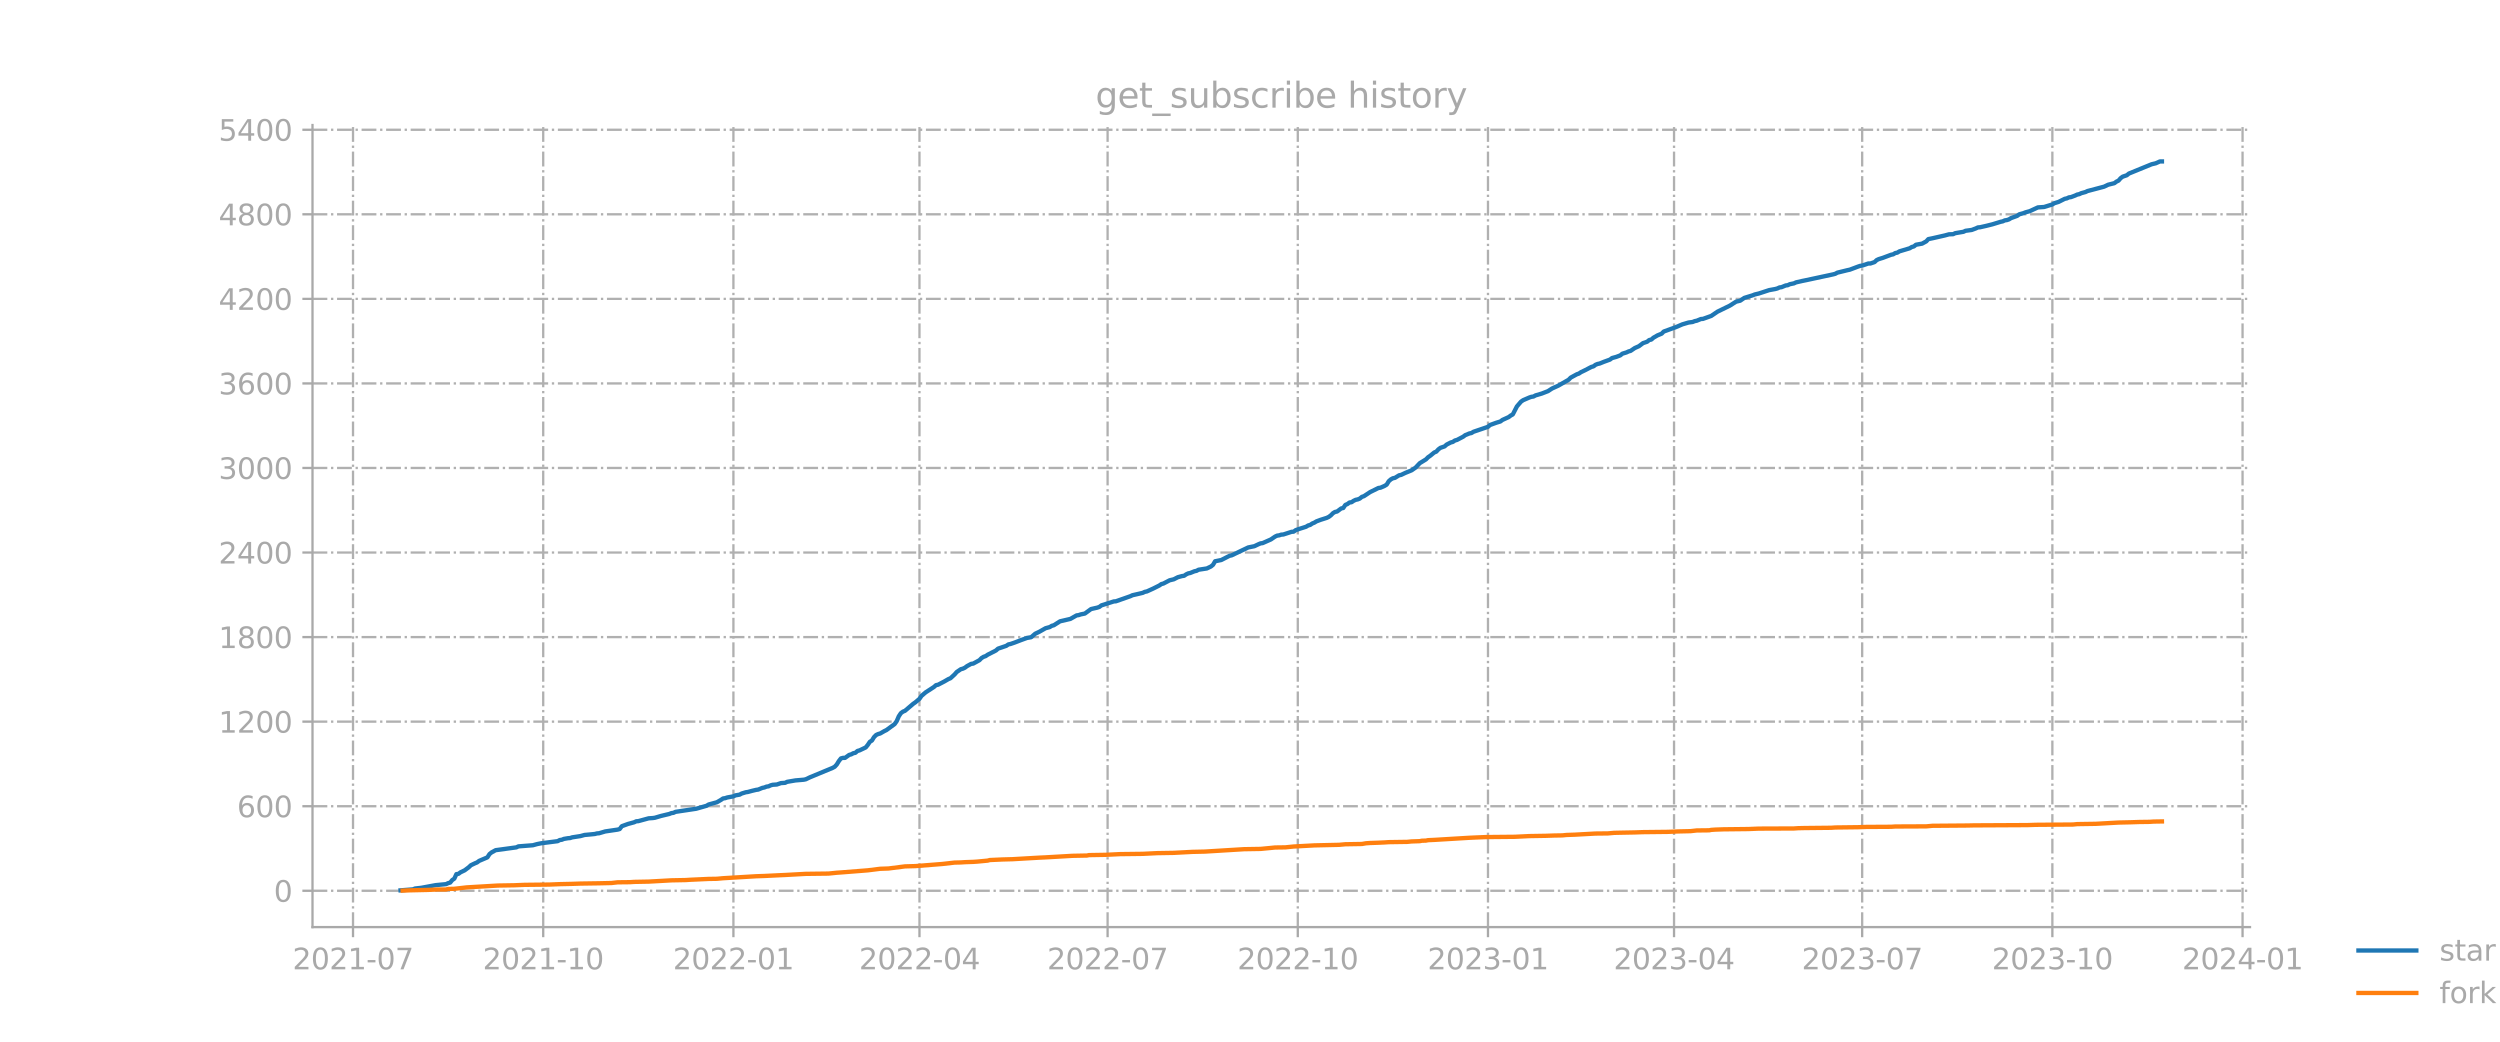 <?xml version="1.0" encoding="utf-8" standalone="no"?>
<!DOCTYPE svg PUBLIC "-//W3C//DTD SVG 1.1//EN"
  "http://www.w3.org/Graphics/SVG/1.1/DTD/svg11.dtd">
<svg xmlns:xlink="http://www.w3.org/1999/xlink" width="864pt" height="360pt" viewBox="0 0 864 360" xmlns="http://www.w3.org/2000/svg" version="1.1">
 <defs>
  <style type="text/css">*{stroke-linejoin: round; stroke-linecap: butt}</style>
 </defs>
 <g id="figure_1">
  <g id="patch_1">
   <path d="M 0 360 
L 864 360 
L 864 0 
L 0 0 
L 0 360 
z
" style="fill: none; opacity: 0"/>
  </g>
  <g id="axes_1">
   <g id="patch_2">
    <path d="M 108 320.4 
L 777.6 320.4 
L 777.6 43.2 
L 108 43.2 
L 108 320.4 
z
" style="fill: none; opacity: 0"/>
   </g>
   <g id="matplotlib.axis_1">
    <g id="xtick_1">
     <g id="line2d_1">
      <path d="M 122.004 320.4 
L 122.004 43.2 
" clip-path="url(#p03eee9b182)" style="fill: none; stroke-dasharray: 5.12,1.28,0.8,1.28; stroke-dashoffset: 0; stroke: #b0b0b0; stroke-width: 0.8"/>
     </g>
     <g id="line2d_2">
      <defs>
       <path id="mfd1a050a48" d="M 0 0 
L 0 3.5 
" style="stroke: #a9a9a9; stroke-width: 0.8"/>
      </defs>
      <g>
       <use xlink:href="#mfd1a050a48" x="122.004" y="320.4" style="fill: #a9a9a9; stroke: #a9a9a9; stroke-width: 0.8"/>
      </g>
     </g>
     <g id="text_1">
      <!-- 2021-07 -->
      <g style="fill: #a9a9a9" transform="translate(101.112 334.998) scale(0.1 -0.1)">
       <defs>
        <path id="DejaVuSans-32" d="M 1228 531 
L 3431 531 
L 3431 0 
L 469 0 
L 469 531 
Q 828 903 1448 1529 
Q 2069 2156 2228 2338 
Q 2531 2678 2651 2914 
Q 2772 3150 2772 3378 
Q 2772 3750 2511 3984 
Q 2250 4219 1831 4219 
Q 1534 4219 1204 4116 
Q 875 4013 500 3803 
L 500 4441 
Q 881 4594 1212 4672 
Q 1544 4750 1819 4750 
Q 2544 4750 2975 4387 
Q 3406 4025 3406 3419 
Q 3406 3131 3298 2873 
Q 3191 2616 2906 2266 
Q 2828 2175 2409 1742 
Q 1991 1309 1228 531 
z
" transform="scale(0.016)"/>
        <path id="DejaVuSans-30" d="M 2034 4250 
Q 1547 4250 1301 3770 
Q 1056 3291 1056 2328 
Q 1056 1369 1301 889 
Q 1547 409 2034 409 
Q 2525 409 2770 889 
Q 3016 1369 3016 2328 
Q 3016 3291 2770 3770 
Q 2525 4250 2034 4250 
z
M 2034 4750 
Q 2819 4750 3233 4129 
Q 3647 3509 3647 2328 
Q 3647 1150 3233 529 
Q 2819 -91 2034 -91 
Q 1250 -91 836 529 
Q 422 1150 422 2328 
Q 422 3509 836 4129 
Q 1250 4750 2034 4750 
z
" transform="scale(0.016)"/>
        <path id="DejaVuSans-31" d="M 794 531 
L 1825 531 
L 1825 4091 
L 703 3866 
L 703 4441 
L 1819 4666 
L 2450 4666 
L 2450 531 
L 3481 531 
L 3481 0 
L 794 0 
L 794 531 
z
" transform="scale(0.016)"/>
        <path id="DejaVuSans-2d" d="M 313 2009 
L 1997 2009 
L 1997 1497 
L 313 1497 
L 313 2009 
z
" transform="scale(0.016)"/>
        <path id="DejaVuSans-37" d="M 525 4666 
L 3525 4666 
L 3525 4397 
L 1831 0 
L 1172 0 
L 2766 4134 
L 525 4134 
L 525 4666 
z
" transform="scale(0.016)"/>
       </defs>
       <use xlink:href="#DejaVuSans-32"/>
       <use xlink:href="#DejaVuSans-30" x="63.623"/>
       <use xlink:href="#DejaVuSans-32" x="127.246"/>
       <use xlink:href="#DejaVuSans-31" x="190.869"/>
       <use xlink:href="#DejaVuSans-2d" x="254.492"/>
       <use xlink:href="#DejaVuSans-30" x="290.576"/>
       <use xlink:href="#DejaVuSans-37" x="354.199"/>
      </g>
     </g>
    </g>
    <g id="xtick_2">
     <g id="line2d_3">
      <path d="M 187.735 320.4 
L 187.735 43.2 
" clip-path="url(#p03eee9b182)" style="fill: none; stroke-dasharray: 5.12,1.28,0.8,1.28; stroke-dashoffset: 0; stroke: #b0b0b0; stroke-width: 0.8"/>
     </g>
     <g id="line2d_4">
      <g>
       <use xlink:href="#mfd1a050a48" x="187.735" y="320.4" style="fill: #a9a9a9; stroke: #a9a9a9; stroke-width: 0.8"/>
      </g>
     </g>
     <g id="text_2">
      <!-- 2021-10 -->
      <g style="fill: #a9a9a9" transform="translate(166.843 334.998) scale(0.1 -0.1)">
       <use xlink:href="#DejaVuSans-32"/>
       <use xlink:href="#DejaVuSans-30" x="63.623"/>
       <use xlink:href="#DejaVuSans-32" x="127.246"/>
       <use xlink:href="#DejaVuSans-31" x="190.869"/>
       <use xlink:href="#DejaVuSans-2d" x="254.492"/>
       <use xlink:href="#DejaVuSans-31" x="290.576"/>
       <use xlink:href="#DejaVuSans-30" x="354.199"/>
      </g>
     </g>
    </g>
    <g id="xtick_3">
     <g id="line2d_5">
      <path d="M 253.466 320.4 
L 253.466 43.2 
" clip-path="url(#p03eee9b182)" style="fill: none; stroke-dasharray: 5.12,1.28,0.8,1.28; stroke-dashoffset: 0; stroke: #b0b0b0; stroke-width: 0.8"/>
     </g>
     <g id="line2d_6">
      <g>
       <use xlink:href="#mfd1a050a48" x="253.466" y="320.4" style="fill: #a9a9a9; stroke: #a9a9a9; stroke-width: 0.8"/>
      </g>
     </g>
     <g id="text_3">
      <!-- 2022-01 -->
      <g style="fill: #a9a9a9" transform="translate(232.574 334.998) scale(0.1 -0.1)">
       <use xlink:href="#DejaVuSans-32"/>
       <use xlink:href="#DejaVuSans-30" x="63.623"/>
       <use xlink:href="#DejaVuSans-32" x="127.246"/>
       <use xlink:href="#DejaVuSans-32" x="190.869"/>
       <use xlink:href="#DejaVuSans-2d" x="254.492"/>
       <use xlink:href="#DejaVuSans-30" x="290.576"/>
       <use xlink:href="#DejaVuSans-31" x="354.199"/>
      </g>
     </g>
    </g>
    <g id="xtick_4">
     <g id="line2d_7">
      <path d="M 317.768 320.4 
L 317.768 43.2 
" clip-path="url(#p03eee9b182)" style="fill: none; stroke-dasharray: 5.12,1.28,0.8,1.28; stroke-dashoffset: 0; stroke: #b0b0b0; stroke-width: 0.8"/>
     </g>
     <g id="line2d_8">
      <g>
       <use xlink:href="#mfd1a050a48" x="317.768" y="320.4" style="fill: #a9a9a9; stroke: #a9a9a9; stroke-width: 0.8"/>
      </g>
     </g>
     <g id="text_4">
      <!-- 2022-04 -->
      <g style="fill: #a9a9a9" transform="translate(296.877 334.998) scale(0.1 -0.1)">
       <defs>
        <path id="DejaVuSans-34" d="M 2419 4116 
L 825 1625 
L 2419 1625 
L 2419 4116 
z
M 2253 4666 
L 3047 4666 
L 3047 1625 
L 3713 1625 
L 3713 1100 
L 3047 1100 
L 3047 0 
L 2419 0 
L 2419 1100 
L 313 1100 
L 313 1709 
L 2253 4666 
z
" transform="scale(0.016)"/>
       </defs>
       <use xlink:href="#DejaVuSans-32"/>
       <use xlink:href="#DejaVuSans-30" x="63.623"/>
       <use xlink:href="#DejaVuSans-32" x="127.246"/>
       <use xlink:href="#DejaVuSans-32" x="190.869"/>
       <use xlink:href="#DejaVuSans-2d" x="254.492"/>
       <use xlink:href="#DejaVuSans-30" x="290.576"/>
       <use xlink:href="#DejaVuSans-34" x="354.199"/>
      </g>
     </g>
    </g>
    <g id="xtick_5">
     <g id="line2d_9">
      <path d="M 382.785 320.4 
L 382.785 43.2 
" clip-path="url(#p03eee9b182)" style="fill: none; stroke-dasharray: 5.12,1.28,0.8,1.28; stroke-dashoffset: 0; stroke: #b0b0b0; stroke-width: 0.8"/>
     </g>
     <g id="line2d_10">
      <g>
       <use xlink:href="#mfd1a050a48" x="382.785" y="320.4" style="fill: #a9a9a9; stroke: #a9a9a9; stroke-width: 0.8"/>
      </g>
     </g>
     <g id="text_5">
      <!-- 2022-07 -->
      <g style="fill: #a9a9a9" transform="translate(361.893 334.998) scale(0.1 -0.1)">
       <use xlink:href="#DejaVuSans-32"/>
       <use xlink:href="#DejaVuSans-30" x="63.623"/>
       <use xlink:href="#DejaVuSans-32" x="127.246"/>
       <use xlink:href="#DejaVuSans-32" x="190.869"/>
       <use xlink:href="#DejaVuSans-2d" x="254.492"/>
       <use xlink:href="#DejaVuSans-30" x="290.576"/>
       <use xlink:href="#DejaVuSans-37" x="354.199"/>
      </g>
     </g>
    </g>
    <g id="xtick_6">
     <g id="line2d_11">
      <path d="M 448.516 320.4 
L 448.516 43.2 
" clip-path="url(#p03eee9b182)" style="fill: none; stroke-dasharray: 5.12,1.28,0.8,1.28; stroke-dashoffset: 0; stroke: #b0b0b0; stroke-width: 0.8"/>
     </g>
     <g id="line2d_12">
      <g>
       <use xlink:href="#mfd1a050a48" x="448.516" y="320.4" style="fill: #a9a9a9; stroke: #a9a9a9; stroke-width: 0.8"/>
      </g>
     </g>
     <g id="text_6">
      <!-- 2022-10 -->
      <g style="fill: #a9a9a9" transform="translate(427.624 334.998) scale(0.1 -0.1)">
       <use xlink:href="#DejaVuSans-32"/>
       <use xlink:href="#DejaVuSans-30" x="63.623"/>
       <use xlink:href="#DejaVuSans-32" x="127.246"/>
       <use xlink:href="#DejaVuSans-32" x="190.869"/>
       <use xlink:href="#DejaVuSans-2d" x="254.492"/>
       <use xlink:href="#DejaVuSans-31" x="290.576"/>
       <use xlink:href="#DejaVuSans-30" x="354.199"/>
      </g>
     </g>
    </g>
    <g id="xtick_7">
     <g id="line2d_13">
      <path d="M 514.247 320.4 
L 514.247 43.2 
" clip-path="url(#p03eee9b182)" style="fill: none; stroke-dasharray: 5.12,1.28,0.8,1.28; stroke-dashoffset: 0; stroke: #b0b0b0; stroke-width: 0.8"/>
     </g>
     <g id="line2d_14">
      <g>
       <use xlink:href="#mfd1a050a48" x="514.247" y="320.4" style="fill: #a9a9a9; stroke: #a9a9a9; stroke-width: 0.8"/>
      </g>
     </g>
     <g id="text_7">
      <!-- 2023-01 -->
      <g style="fill: #a9a9a9" transform="translate(493.355 334.998) scale(0.1 -0.1)">
       <defs>
        <path id="DejaVuSans-33" d="M 2597 2516 
Q 3050 2419 3304 2112 
Q 3559 1806 3559 1356 
Q 3559 666 3084 287 
Q 2609 -91 1734 -91 
Q 1441 -91 1130 -33 
Q 819 25 488 141 
L 488 750 
Q 750 597 1062 519 
Q 1375 441 1716 441 
Q 2309 441 2620 675 
Q 2931 909 2931 1356 
Q 2931 1769 2642 2001 
Q 2353 2234 1838 2234 
L 1294 2234 
L 1294 2753 
L 1863 2753 
Q 2328 2753 2575 2939 
Q 2822 3125 2822 3475 
Q 2822 3834 2567 4026 
Q 2313 4219 1838 4219 
Q 1578 4219 1281 4162 
Q 984 4106 628 3988 
L 628 4550 
Q 988 4650 1302 4700 
Q 1616 4750 1894 4750 
Q 2613 4750 3031 4423 
Q 3450 4097 3450 3541 
Q 3450 3153 3228 2886 
Q 3006 2619 2597 2516 
z
" transform="scale(0.016)"/>
       </defs>
       <use xlink:href="#DejaVuSans-32"/>
       <use xlink:href="#DejaVuSans-30" x="63.623"/>
       <use xlink:href="#DejaVuSans-32" x="127.246"/>
       <use xlink:href="#DejaVuSans-33" x="190.869"/>
       <use xlink:href="#DejaVuSans-2d" x="254.492"/>
       <use xlink:href="#DejaVuSans-30" x="290.576"/>
       <use xlink:href="#DejaVuSans-31" x="354.199"/>
      </g>
     </g>
    </g>
    <g id="xtick_8">
     <g id="line2d_15">
      <path d="M 578.549 320.4 
L 578.549 43.2 
" clip-path="url(#p03eee9b182)" style="fill: none; stroke-dasharray: 5.12,1.28,0.8,1.28; stroke-dashoffset: 0; stroke: #b0b0b0; stroke-width: 0.8"/>
     </g>
     <g id="line2d_16">
      <g>
       <use xlink:href="#mfd1a050a48" x="578.549" y="320.4" style="fill: #a9a9a9; stroke: #a9a9a9; stroke-width: 0.8"/>
      </g>
     </g>
     <g id="text_8">
      <!-- 2023-04 -->
      <g style="fill: #a9a9a9" transform="translate(557.658 334.998) scale(0.1 -0.1)">
       <use xlink:href="#DejaVuSans-32"/>
       <use xlink:href="#DejaVuSans-30" x="63.623"/>
       <use xlink:href="#DejaVuSans-32" x="127.246"/>
       <use xlink:href="#DejaVuSans-33" x="190.869"/>
       <use xlink:href="#DejaVuSans-2d" x="254.492"/>
       <use xlink:href="#DejaVuSans-30" x="290.576"/>
       <use xlink:href="#DejaVuSans-34" x="354.199"/>
      </g>
     </g>
    </g>
    <g id="xtick_9">
     <g id="line2d_17">
      <path d="M 643.566 320.4 
L 643.566 43.2 
" clip-path="url(#p03eee9b182)" style="fill: none; stroke-dasharray: 5.12,1.28,0.8,1.28; stroke-dashoffset: 0; stroke: #b0b0b0; stroke-width: 0.8"/>
     </g>
     <g id="line2d_18">
      <g>
       <use xlink:href="#mfd1a050a48" x="643.566" y="320.4" style="fill: #a9a9a9; stroke: #a9a9a9; stroke-width: 0.8"/>
      </g>
     </g>
     <g id="text_9">
      <!-- 2023-07 -->
      <g style="fill: #a9a9a9" transform="translate(622.674 334.998) scale(0.1 -0.1)">
       <use xlink:href="#DejaVuSans-32"/>
       <use xlink:href="#DejaVuSans-30" x="63.623"/>
       <use xlink:href="#DejaVuSans-32" x="127.246"/>
       <use xlink:href="#DejaVuSans-33" x="190.869"/>
       <use xlink:href="#DejaVuSans-2d" x="254.492"/>
       <use xlink:href="#DejaVuSans-30" x="290.576"/>
       <use xlink:href="#DejaVuSans-37" x="354.199"/>
      </g>
     </g>
    </g>
    <g id="xtick_10">
     <g id="line2d_19">
      <path d="M 709.297 320.4 
L 709.297 43.2 
" clip-path="url(#p03eee9b182)" style="fill: none; stroke-dasharray: 5.12,1.28,0.8,1.28; stroke-dashoffset: 0; stroke: #b0b0b0; stroke-width: 0.8"/>
     </g>
     <g id="line2d_20">
      <g>
       <use xlink:href="#mfd1a050a48" x="709.297" y="320.4" style="fill: #a9a9a9; stroke: #a9a9a9; stroke-width: 0.8"/>
      </g>
     </g>
     <g id="text_10">
      <!-- 2023-10 -->
      <g style="fill: #a9a9a9" transform="translate(688.405 334.998) scale(0.1 -0.1)">
       <use xlink:href="#DejaVuSans-32"/>
       <use xlink:href="#DejaVuSans-30" x="63.623"/>
       <use xlink:href="#DejaVuSans-32" x="127.246"/>
       <use xlink:href="#DejaVuSans-33" x="190.869"/>
       <use xlink:href="#DejaVuSans-2d" x="254.492"/>
       <use xlink:href="#DejaVuSans-31" x="290.576"/>
       <use xlink:href="#DejaVuSans-30" x="354.199"/>
      </g>
     </g>
    </g>
    <g id="xtick_11">
     <g id="line2d_21">
      <path d="M 775.028 320.4 
L 775.028 43.2 
" clip-path="url(#p03eee9b182)" style="fill: none; stroke-dasharray: 5.12,1.28,0.8,1.28; stroke-dashoffset: 0; stroke: #b0b0b0; stroke-width: 0.8"/>
     </g>
     <g id="line2d_22">
      <g>
       <use xlink:href="#mfd1a050a48" x="775.028" y="320.4" style="fill: #a9a9a9; stroke: #a9a9a9; stroke-width: 0.8"/>
      </g>
     </g>
     <g id="text_11">
      <!-- 2024-01 -->
      <g style="fill: #a9a9a9" transform="translate(754.137 334.998) scale(0.1 -0.1)">
       <use xlink:href="#DejaVuSans-32"/>
       <use xlink:href="#DejaVuSans-30" x="63.623"/>
       <use xlink:href="#DejaVuSans-32" x="127.246"/>
       <use xlink:href="#DejaVuSans-34" x="190.869"/>
       <use xlink:href="#DejaVuSans-2d" x="254.492"/>
       <use xlink:href="#DejaVuSans-30" x="290.576"/>
       <use xlink:href="#DejaVuSans-31" x="354.199"/>
      </g>
     </g>
    </g>
   </g>
   <g id="matplotlib.axis_2">
    <g id="ytick_1">
     <g id="line2d_23">
      <path d="M 108 307.849 
L 777.6 307.849 
" clip-path="url(#p03eee9b182)" style="fill: none; stroke-dasharray: 5.12,1.28,0.8,1.28; stroke-dashoffset: 0; stroke: #b0b0b0; stroke-width: 0.8"/>
     </g>
     <g id="line2d_24">
      <defs>
       <path id="m350821ff93" d="M 0 0 
L -3.5 0 
" style="stroke: #a9a9a9; stroke-width: 0.8"/>
      </defs>
      <g>
       <use xlink:href="#m350821ff93" x="108" y="307.849" style="fill: #a9a9a9; stroke: #a9a9a9; stroke-width: 0.8"/>
      </g>
     </g>
     <g id="text_12">
      <!-- 0 -->
      <g style="fill: #a9a9a9" transform="translate(94.638 311.648) scale(0.1 -0.1)">
       <use xlink:href="#DejaVuSans-30"/>
      </g>
     </g>
    </g>
    <g id="ytick_2">
     <g id="line2d_25">
      <path d="M 108 278.626 
L 777.6 278.626 
" clip-path="url(#p03eee9b182)" style="fill: none; stroke-dasharray: 5.12,1.28,0.8,1.28; stroke-dashoffset: 0; stroke: #b0b0b0; stroke-width: 0.8"/>
     </g>
     <g id="line2d_26">
      <g>
       <use xlink:href="#m350821ff93" x="108" y="278.626" style="fill: #a9a9a9; stroke: #a9a9a9; stroke-width: 0.8"/>
      </g>
     </g>
     <g id="text_13">
      <!-- 600 -->
      <g style="fill: #a9a9a9" transform="translate(81.912 282.425) scale(0.1 -0.1)">
       <defs>
        <path id="DejaVuSans-36" d="M 2113 2584 
Q 1688 2584 1439 2293 
Q 1191 2003 1191 1497 
Q 1191 994 1439 701 
Q 1688 409 2113 409 
Q 2538 409 2786 701 
Q 3034 994 3034 1497 
Q 3034 2003 2786 2293 
Q 2538 2584 2113 2584 
z
M 3366 4563 
L 3366 3988 
Q 3128 4100 2886 4159 
Q 2644 4219 2406 4219 
Q 1781 4219 1451 3797 
Q 1122 3375 1075 2522 
Q 1259 2794 1537 2939 
Q 1816 3084 2150 3084 
Q 2853 3084 3261 2657 
Q 3669 2231 3669 1497 
Q 3669 778 3244 343 
Q 2819 -91 2113 -91 
Q 1303 -91 875 529 
Q 447 1150 447 2328 
Q 447 3434 972 4092 
Q 1497 4750 2381 4750 
Q 2619 4750 2861 4703 
Q 3103 4656 3366 4563 
z
" transform="scale(0.016)"/>
       </defs>
       <use xlink:href="#DejaVuSans-36"/>
       <use xlink:href="#DejaVuSans-30" x="63.623"/>
       <use xlink:href="#DejaVuSans-30" x="127.246"/>
      </g>
     </g>
    </g>
    <g id="ytick_3">
     <g id="line2d_27">
      <path d="M 108 249.403 
L 777.6 249.403 
" clip-path="url(#p03eee9b182)" style="fill: none; stroke-dasharray: 5.12,1.28,0.8,1.28; stroke-dashoffset: 0; stroke: #b0b0b0; stroke-width: 0.8"/>
     </g>
     <g id="line2d_28">
      <g>
       <use xlink:href="#m350821ff93" x="108" y="249.403" style="fill: #a9a9a9; stroke: #a9a9a9; stroke-width: 0.8"/>
      </g>
     </g>
     <g id="text_14">
      <!-- 1200 -->
      <g style="fill: #a9a9a9" transform="translate(75.55 253.202) scale(0.1 -0.1)">
       <use xlink:href="#DejaVuSans-31"/>
       <use xlink:href="#DejaVuSans-32" x="63.623"/>
       <use xlink:href="#DejaVuSans-30" x="127.246"/>
       <use xlink:href="#DejaVuSans-30" x="190.869"/>
      </g>
     </g>
    </g>
    <g id="ytick_4">
     <g id="line2d_29">
      <path d="M 108 220.18 
L 777.6 220.18 
" clip-path="url(#p03eee9b182)" style="fill: none; stroke-dasharray: 5.12,1.28,0.8,1.28; stroke-dashoffset: 0; stroke: #b0b0b0; stroke-width: 0.8"/>
     </g>
     <g id="line2d_30">
      <g>
       <use xlink:href="#m350821ff93" x="108" y="220.18" style="fill: #a9a9a9; stroke: #a9a9a9; stroke-width: 0.8"/>
      </g>
     </g>
     <g id="text_15">
      <!-- 1800 -->
      <g style="fill: #a9a9a9" transform="translate(75.55 223.979) scale(0.1 -0.1)">
       <defs>
        <path id="DejaVuSans-38" d="M 2034 2216 
Q 1584 2216 1326 1975 
Q 1069 1734 1069 1313 
Q 1069 891 1326 650 
Q 1584 409 2034 409 
Q 2484 409 2743 651 
Q 3003 894 3003 1313 
Q 3003 1734 2745 1975 
Q 2488 2216 2034 2216 
z
M 1403 2484 
Q 997 2584 770 2862 
Q 544 3141 544 3541 
Q 544 4100 942 4425 
Q 1341 4750 2034 4750 
Q 2731 4750 3128 4425 
Q 3525 4100 3525 3541 
Q 3525 3141 3298 2862 
Q 3072 2584 2669 2484 
Q 3125 2378 3379 2068 
Q 3634 1759 3634 1313 
Q 3634 634 3220 271 
Q 2806 -91 2034 -91 
Q 1263 -91 848 271 
Q 434 634 434 1313 
Q 434 1759 690 2068 
Q 947 2378 1403 2484 
z
M 1172 3481 
Q 1172 3119 1398 2916 
Q 1625 2713 2034 2713 
Q 2441 2713 2670 2916 
Q 2900 3119 2900 3481 
Q 2900 3844 2670 4047 
Q 2441 4250 2034 4250 
Q 1625 4250 1398 4047 
Q 1172 3844 1172 3481 
z
" transform="scale(0.016)"/>
       </defs>
       <use xlink:href="#DejaVuSans-31"/>
       <use xlink:href="#DejaVuSans-38" x="63.623"/>
       <use xlink:href="#DejaVuSans-30" x="127.246"/>
       <use xlink:href="#DejaVuSans-30" x="190.869"/>
      </g>
     </g>
    </g>
    <g id="ytick_5">
     <g id="line2d_31">
      <path d="M 108 190.957 
L 777.6 190.957 
" clip-path="url(#p03eee9b182)" style="fill: none; stroke-dasharray: 5.12,1.28,0.8,1.28; stroke-dashoffset: 0; stroke: #b0b0b0; stroke-width: 0.8"/>
     </g>
     <g id="line2d_32">
      <g>
       <use xlink:href="#m350821ff93" x="108" y="190.957" style="fill: #a9a9a9; stroke: #a9a9a9; stroke-width: 0.8"/>
      </g>
     </g>
     <g id="text_16">
      <!-- 2400 -->
      <g style="fill: #a9a9a9" transform="translate(75.55 194.756) scale(0.1 -0.1)">
       <use xlink:href="#DejaVuSans-32"/>
       <use xlink:href="#DejaVuSans-34" x="63.623"/>
       <use xlink:href="#DejaVuSans-30" x="127.246"/>
       <use xlink:href="#DejaVuSans-30" x="190.869"/>
      </g>
     </g>
    </g>
    <g id="ytick_6">
     <g id="line2d_33">
      <path d="M 108 161.734 
L 777.6 161.734 
" clip-path="url(#p03eee9b182)" style="fill: none; stroke-dasharray: 5.12,1.28,0.8,1.28; stroke-dashoffset: 0; stroke: #b0b0b0; stroke-width: 0.8"/>
     </g>
     <g id="line2d_34">
      <g>
       <use xlink:href="#m350821ff93" x="108" y="161.734" style="fill: #a9a9a9; stroke: #a9a9a9; stroke-width: 0.8"/>
      </g>
     </g>
     <g id="text_17">
      <!-- 3000 -->
      <g style="fill: #a9a9a9" transform="translate(75.55 165.533) scale(0.1 -0.1)">
       <use xlink:href="#DejaVuSans-33"/>
       <use xlink:href="#DejaVuSans-30" x="63.623"/>
       <use xlink:href="#DejaVuSans-30" x="127.246"/>
       <use xlink:href="#DejaVuSans-30" x="190.869"/>
      </g>
     </g>
    </g>
    <g id="ytick_7">
     <g id="line2d_35">
      <path d="M 108 132.51 
L 777.6 132.51 
" clip-path="url(#p03eee9b182)" style="fill: none; stroke-dasharray: 5.12,1.28,0.8,1.28; stroke-dashoffset: 0; stroke: #b0b0b0; stroke-width: 0.8"/>
     </g>
     <g id="line2d_36">
      <g>
       <use xlink:href="#m350821ff93" x="108" y="132.51" style="fill: #a9a9a9; stroke: #a9a9a9; stroke-width: 0.8"/>
      </g>
     </g>
     <g id="text_18">
      <!-- 3600 -->
      <g style="fill: #a9a9a9" transform="translate(75.55 136.31) scale(0.1 -0.1)">
       <use xlink:href="#DejaVuSans-33"/>
       <use xlink:href="#DejaVuSans-36" x="63.623"/>
       <use xlink:href="#DejaVuSans-30" x="127.246"/>
       <use xlink:href="#DejaVuSans-30" x="190.869"/>
      </g>
     </g>
    </g>
    <g id="ytick_8">
     <g id="line2d_37">
      <path d="M 108 103.287 
L 777.6 103.287 
" clip-path="url(#p03eee9b182)" style="fill: none; stroke-dasharray: 5.12,1.28,0.8,1.28; stroke-dashoffset: 0; stroke: #b0b0b0; stroke-width: 0.8"/>
     </g>
     <g id="line2d_38">
      <g>
       <use xlink:href="#m350821ff93" x="108" y="103.287" style="fill: #a9a9a9; stroke: #a9a9a9; stroke-width: 0.8"/>
      </g>
     </g>
     <g id="text_19">
      <!-- 4200 -->
      <g style="fill: #a9a9a9" transform="translate(75.55 107.087) scale(0.1 -0.1)">
       <use xlink:href="#DejaVuSans-34"/>
       <use xlink:href="#DejaVuSans-32" x="63.623"/>
       <use xlink:href="#DejaVuSans-30" x="127.246"/>
       <use xlink:href="#DejaVuSans-30" x="190.869"/>
      </g>
     </g>
    </g>
    <g id="ytick_9">
     <g id="line2d_39">
      <path d="M 108 74.064 
L 777.6 74.064 
" clip-path="url(#p03eee9b182)" style="fill: none; stroke-dasharray: 5.12,1.28,0.8,1.28; stroke-dashoffset: 0; stroke: #b0b0b0; stroke-width: 0.8"/>
     </g>
     <g id="line2d_40">
      <g>
       <use xlink:href="#m350821ff93" x="108" y="74.064" style="fill: #a9a9a9; stroke: #a9a9a9; stroke-width: 0.8"/>
      </g>
     </g>
     <g id="text_20">
      <!-- 4800 -->
      <g style="fill: #a9a9a9" transform="translate(75.55 77.864) scale(0.1 -0.1)">
       <use xlink:href="#DejaVuSans-34"/>
       <use xlink:href="#DejaVuSans-38" x="63.623"/>
       <use xlink:href="#DejaVuSans-30" x="127.246"/>
       <use xlink:href="#DejaVuSans-30" x="190.869"/>
      </g>
     </g>
    </g>
    <g id="ytick_10">
     <g id="line2d_41">
      <path d="M 108 44.841 
L 777.6 44.841 
" clip-path="url(#p03eee9b182)" style="fill: none; stroke-dasharray: 5.12,1.28,0.8,1.28; stroke-dashoffset: 0; stroke: #b0b0b0; stroke-width: 0.8"/>
     </g>
     <g id="line2d_42">
      <g>
       <use xlink:href="#m350821ff93" x="108" y="44.841" style="fill: #a9a9a9; stroke: #a9a9a9; stroke-width: 0.8"/>
      </g>
     </g>
     <g id="text_21">
      <!-- 5400 -->
      <g style="fill: #a9a9a9" transform="translate(75.55 48.641) scale(0.1 -0.1)">
       <defs>
        <path id="DejaVuSans-35" d="M 691 4666 
L 3169 4666 
L 3169 4134 
L 1269 4134 
L 1269 2991 
Q 1406 3038 1543 3061 
Q 1681 3084 1819 3084 
Q 2600 3084 3056 2656 
Q 3513 2228 3513 1497 
Q 3513 744 3044 326 
Q 2575 -91 1722 -91 
Q 1428 -91 1123 -41 
Q 819 9 494 109 
L 494 744 
Q 775 591 1075 516 
Q 1375 441 1709 441 
Q 2250 441 2565 725 
Q 2881 1009 2881 1497 
Q 2881 1984 2565 2268 
Q 2250 2553 1709 2553 
Q 1456 2553 1204 2497 
Q 953 2441 691 2322 
L 691 4666 
z
" transform="scale(0.016)"/>
       </defs>
       <use xlink:href="#DejaVuSans-35"/>
       <use xlink:href="#DejaVuSans-34" x="63.623"/>
       <use xlink:href="#DejaVuSans-30" x="127.246"/>
       <use xlink:href="#DejaVuSans-30" x="190.869"/>
      </g>
     </g>
    </g>
   </g>
   <g id="line2d_43">
    <path d="M 138.436 307.703 
L 142.723 307.362 
L 143.438 307.069 
L 145.581 306.826 
L 150.582 305.901 
L 154.155 305.56 
L 154.869 305.219 
L 155.584 305.024 
L 156.298 304.147 
L 157.013 303.66 
L 157.727 302.102 
L 158.441 302.004 
L 159.156 301.468 
L 160.585 300.786 
L 162.014 299.715 
L 162.728 299.033 
L 164.157 298.351 
L 164.872 298.059 
L 165.586 297.523 
L 168.444 296.306 
L 169.159 295.185 
L 169.873 294.601 
L 171.302 293.822 
L 178.447 292.848 
L 179.161 292.507 
L 184.162 292.117 
L 185.591 291.727 
L 187.02 291.435 
L 192.736 290.705 
L 193.45 290.315 
L 194.165 290.217 
L 194.879 289.925 
L 196.308 289.682 
L 197.023 289.633 
L 197.737 289.389 
L 200.595 288.951 
L 202.024 288.562 
L 204.167 288.367 
L 205.596 288.221 
L 206.311 288.026 
L 207.025 287.977 
L 209.169 287.344 
L 213.456 286.711 
L 214.17 286.516 
L 214.885 285.542 
L 217.028 284.763 
L 219.171 284.178 
L 219.886 283.837 
L 220.6 283.788 
L 224.173 282.814 
L 225.602 282.717 
L 226.316 282.619 
L 228.459 281.986 
L 231.317 281.304 
L 232.032 281.012 
L 232.746 280.915 
L 233.461 280.574 
L 240.605 279.502 
L 244.178 278.48 
L 244.892 278.041 
L 247.75 277.262 
L 249.179 276.434 
L 249.893 275.947 
L 250.608 275.849 
L 251.322 275.606 
L 253.466 275.216 
L 254.18 274.875 
L 255.609 274.632 
L 256.324 274.242 
L 257.753 273.804 
L 258.467 273.706 
L 259.896 273.317 
L 261.325 272.976 
L 262.039 272.878 
L 263.468 272.294 
L 264.183 272.148 
L 264.897 271.856 
L 265.612 271.758 
L 266.326 271.417 
L 267.041 271.222 
L 268.47 271.125 
L 269.899 270.638 
L 271.328 270.541 
L 272.042 270.2 
L 274.9 269.713 
L 277.758 269.469 
L 278.472 269.323 
L 279.901 268.641 
L 287.76 265.378 
L 288.475 264.988 
L 289.189 264.209 
L 289.904 263.04 
L 290.618 262.115 
L 291.333 261.92 
L 292.047 261.92 
L 293.476 260.897 
L 294.191 260.702 
L 294.905 260.313 
L 295.619 260.166 
L 296.334 259.533 
L 297.048 259.338 
L 299.192 258.316 
L 299.906 257.439 
L 300.621 256.367 
L 301.335 255.929 
L 302.05 254.76 
L 302.764 254.03 
L 303.479 253.689 
L 304.193 253.494 
L 305.622 252.666 
L 306.336 252.325 
L 309.194 250.231 
L 309.909 249.208 
L 310.623 247.552 
L 311.338 246.48 
L 312.052 245.945 
L 312.767 245.652 
L 315.625 243.217 
L 316.339 242.73 
L 317.768 241.512 
L 318.482 240.49 
L 319.911 239.272 
L 322.769 237.421 
L 323.484 236.788 
L 324.198 236.642 
L 326.342 235.522 
L 327.771 234.694 
L 328.485 234.401 
L 329.914 233.086 
L 330.628 232.258 
L 332.057 231.284 
L 332.772 231.09 
L 333.486 230.749 
L 334.201 230.213 
L 335.63 229.434 
L 336.344 229.336 
L 337.773 228.557 
L 338.488 228.167 
L 339.202 227.437 
L 339.917 226.998 
L 340.631 226.755 
L 341.345 226.268 
L 344.203 224.807 
L 344.918 224.173 
L 347.776 223.199 
L 348.49 222.712 
L 349.205 222.566 
L 350.634 222.079 
L 352.777 221.251 
L 354.92 220.472 
L 356.349 220.228 
L 357.778 219.011 
L 359.207 218.329 
L 361.351 217.111 
L 362.78 216.722 
L 363.494 216.283 
L 364.208 216.088 
L 366.352 214.725 
L 369.924 213.897 
L 372.068 212.679 
L 372.782 212.582 
L 373.497 212.338 
L 374.925 212.046 
L 377.069 210.487 
L 379.212 210 
L 379.927 209.757 
L 380.641 209.221 
L 384.928 207.857 
L 385.643 207.809 
L 390.644 206.055 
L 391.358 205.714 
L 393.502 205.227 
L 394.931 204.886 
L 395.645 204.545 
L 396.36 204.399 
L 398.503 203.425 
L 400.646 202.354 
L 401.361 201.866 
L 402.075 201.672 
L 404.219 200.551 
L 405.648 200.211 
L 407.077 199.48 
L 408.506 199.09 
L 409.22 198.993 
L 409.934 198.506 
L 410.649 198.165 
L 411.363 198.019 
L 412.792 197.434 
L 413.507 197.288 
L 414.221 196.899 
L 417.079 196.46 
L 418.508 195.778 
L 419.223 195.194 
L 419.937 193.976 
L 421.366 193.684 
L 422.08 193.538 
L 424.938 192.077 
L 425.653 191.931 
L 431.369 189.203 
L 433.512 188.765 
L 434.941 188.083 
L 435.655 187.791 
L 436.37 187.693 
L 439.228 186.427 
L 440.657 185.453 
L 441.371 185.112 
L 442.086 185.015 
L 442.8 184.771 
L 443.514 184.722 
L 446.372 183.797 
L 447.087 183.748 
L 447.801 183.212 
L 449.23 182.725 
L 451.374 182.044 
L 452.088 181.605 
L 452.803 181.41 
L 453.517 180.923 
L 454.231 180.631 
L 454.946 180.193 
L 456.375 179.657 
L 458.518 178.975 
L 459.233 178.634 
L 459.947 178.098 
L 460.662 177.368 
L 461.376 176.929 
L 462.091 176.783 
L 463.52 175.712 
L 464.234 175.566 
L 464.949 174.494 
L 465.663 174.202 
L 466.377 173.666 
L 467.092 173.569 
L 467.806 173.082 
L 468.521 172.741 
L 469.235 172.595 
L 469.95 172.303 
L 470.664 171.718 
L 471.379 171.475 
L 473.522 170.062 
L 476.38 168.65 
L 477.094 168.552 
L 478.523 167.919 
L 479.238 167.481 
L 479.952 166.312 
L 480.667 165.679 
L 481.381 165.289 
L 482.096 165.143 
L 483.525 164.266 
L 484.239 164.12 
L 485.668 163.438 
L 487.812 162.561 
L 489.24 161.587 
L 490.669 160.078 
L 492.098 159.201 
L 492.813 158.763 
L 493.527 158.032 
L 494.242 157.545 
L 495.671 156.376 
L 496.385 156.084 
L 497.1 155.304 
L 497.814 154.769 
L 499.243 154.282 
L 499.957 153.648 
L 501.386 152.918 
L 502.101 152.723 
L 502.815 152.236 
L 503.53 152.041 
L 505.673 150.921 
L 506.388 150.385 
L 507.817 149.801 
L 508.531 149.655 
L 509.246 149.216 
L 514.247 147.512 
L 514.961 146.878 
L 517.105 146.099 
L 518.534 145.661 
L 519.248 145.125 
L 521.392 144.151 
L 522.106 143.615 
L 522.82 143.226 
L 524.249 140.449 
L 525.678 138.793 
L 526.393 138.306 
L 528.536 137.381 
L 529.251 137.137 
L 529.965 137.04 
L 530.68 136.65 
L 532.823 136.017 
L 534.966 135.189 
L 536.395 134.264 
L 538.539 133.29 
L 542.111 131.244 
L 542.826 130.514 
L 544.255 129.734 
L 544.969 129.345 
L 545.683 129.101 
L 546.398 128.614 
L 547.827 127.932 
L 549.97 126.812 
L 550.685 126.617 
L 551.399 126.081 
L 552.114 125.789 
L 552.828 125.643 
L 554.257 125.059 
L 556.401 124.279 
L 557.115 123.744 
L 558.544 123.354 
L 559.973 122.818 
L 560.687 122.234 
L 562.116 121.795 
L 562.831 121.454 
L 563.545 121.26 
L 564.974 120.286 
L 566.403 119.652 
L 567.832 118.581 
L 569.261 118.094 
L 569.975 117.509 
L 570.69 117.363 
L 571.404 116.73 
L 572.833 115.902 
L 574.262 115.318 
L 574.977 114.587 
L 579.264 113.028 
L 581.407 112.103 
L 583.55 111.47 
L 584.979 111.275 
L 585.694 110.983 
L 586.408 110.837 
L 587.837 110.252 
L 588.552 110.204 
L 591.409 109.181 
L 593.553 107.72 
L 597.84 105.625 
L 599.983 104.262 
L 601.412 103.921 
L 602.841 102.947 
L 605.699 102.07 
L 606.413 101.778 
L 607.842 101.437 
L 611.415 100.268 
L 613.558 99.878 
L 614.272 99.683 
L 614.987 99.342 
L 615.701 99.245 
L 617.13 98.66 
L 617.845 98.563 
L 618.559 98.222 
L 619.988 97.93 
L 620.703 97.589 
L 622.846 97.102 
L 624.275 96.81 
L 633.563 94.813 
L 634.278 94.618 
L 634.992 94.228 
L 638.564 93.352 
L 639.279 93.205 
L 642.137 92.134 
L 642.851 91.89 
L 643.566 91.793 
L 645.709 91.062 
L 646.424 91.062 
L 647.852 90.575 
L 648.567 89.894 
L 649.281 89.553 
L 650.71 89.114 
L 653.568 88.043 
L 654.283 87.897 
L 654.997 87.458 
L 655.712 87.312 
L 656.426 86.874 
L 659.998 85.802 
L 660.713 85.364 
L 661.427 85.169 
L 662.142 84.585 
L 664.285 84.195 
L 665.714 83.416 
L 666.429 82.636 
L 667.858 82.344 
L 672.144 81.37 
L 673.573 80.981 
L 675.002 80.932 
L 675.717 80.591 
L 678.575 80.104 
L 679.289 79.763 
L 681.433 79.471 
L 682.861 78.935 
L 683.576 78.594 
L 684.29 78.545 
L 686.434 78.058 
L 688.577 77.522 
L 691.435 76.646 
L 692.15 76.5 
L 692.864 76.159 
L 693.578 76.061 
L 694.293 75.818 
L 695.007 75.379 
L 697.151 74.6 
L 697.865 74.064 
L 699.294 73.675 
L 700.009 73.383 
L 701.438 72.993 
L 704.296 71.678 
L 706.439 71.532 
L 709.297 70.655 
L 710.011 70.217 
L 711.44 69.778 
L 713.584 68.707 
L 714.298 68.561 
L 715.013 68.22 
L 715.727 68.122 
L 717.156 67.587 
L 717.87 67.246 
L 718.585 67.1 
L 719.299 66.759 
L 720.728 66.369 
L 721.443 66.028 
L 727.159 64.518 
L 728.587 63.836 
L 730.731 63.301 
L 731.445 62.765 
L 732.16 62.424 
L 732.874 61.596 
L 733.589 61.06 
L 735.018 60.573 
L 735.732 59.989 
L 743.591 56.774 
L 745.02 56.433 
L 746.449 55.8 
L 747.164 55.8 
L 747.164 55.8 
" clip-path="url(#p03eee9b182)" style="fill: none; stroke: #1f77b4; stroke-width: 1.5; stroke-linecap: square"/>
   </g>
   <g id="line2d_44">
    <path d="M 139.151 307.8 
L 141.294 307.703 
L 143.438 307.654 
L 147.724 307.556 
L 151.297 307.41 
L 154.155 307.41 
L 154.869 307.216 
L 157.013 307.167 
L 161.299 306.68 
L 172.016 306.047 
L 177.732 305.949 
L 181.304 305.803 
L 189.878 305.706 
L 193.45 305.56 
L 197.737 305.462 
L 200.595 305.365 
L 207.025 305.267 
L 209.169 305.219 
L 211.312 305.17 
L 213.456 304.926 
L 217.742 304.878 
L 219.171 304.78 
L 224.173 304.683 
L 232.032 304.245 
L 237.033 304.147 
L 238.462 304.05 
L 240.605 303.952 
L 244.892 303.757 
L 247.75 303.709 
L 249.893 303.514 
L 261.325 302.832 
L 264.183 302.735 
L 269.184 302.491 
L 271.328 302.394 
L 278.472 302.004 
L 286.331 301.907 
L 289.189 301.614 
L 290.618 301.517 
L 299.906 300.786 
L 304.193 300.251 
L 307.051 300.153 
L 312.767 299.423 
L 316.339 299.325 
L 325.627 298.595 
L 329.914 298.108 
L 332.057 298.059 
L 333.486 297.962 
L 336.344 297.864 
L 337.773 297.767 
L 341.345 297.426 
L 342.06 297.231 
L 346.347 297.036 
L 349.919 296.939 
L 359.207 296.403 
L 361.351 296.306 
L 370.639 295.77 
L 375.64 295.672 
L 376.354 295.526 
L 382.07 295.429 
L 387.071 295.185 
L 394.931 295.088 
L 399.932 294.844 
L 405.648 294.747 
L 412.078 294.406 
L 416.365 294.309 
L 429.94 293.481 
L 435.655 293.383 
L 439.228 293.042 
L 440.657 292.896 
L 444.229 292.848 
L 447.087 292.555 
L 454.231 292.166 
L 458.518 292.068 
L 460.662 292.02 
L 462.805 291.971 
L 464.949 291.776 
L 470.664 291.679 
L 472.093 291.435 
L 473.522 291.338 
L 476.38 291.24 
L 478.523 291.143 
L 479.952 291.045 
L 486.383 290.948 
L 487.812 290.802 
L 490.669 290.705 
L 491.384 290.558 
L 492.813 290.51 
L 493.527 290.364 
L 495.671 290.266 
L 507.817 289.536 
L 509.96 289.438 
L 513.532 289.292 
L 523.535 289.195 
L 528.536 288.951 
L 534.252 288.854 
L 537.11 288.756 
L 539.968 288.708 
L 541.397 288.562 
L 544.255 288.464 
L 551.399 288.074 
L 555.686 288.026 
L 557.829 287.831 
L 559.973 287.782 
L 564.974 287.685 
L 567.832 287.587 
L 576.406 287.49 
L 579.978 287.344 
L 584.265 287.246 
L 586.408 287.003 
L 590.695 286.954 
L 591.409 286.808 
L 592.838 286.711 
L 595.696 286.613 
L 604.27 286.516 
L 607.842 286.37 
L 619.988 286.321 
L 621.417 286.224 
L 623.561 286.175 
L 632.849 286.078 
L 634.278 285.98 
L 642.137 285.883 
L 644.995 285.785 
L 653.568 285.737 
L 654.997 285.639 
L 665.714 285.59 
L 667.858 285.396 
L 680.004 285.298 
L 682.147 285.25 
L 700.723 285.152 
L 703.581 285.055 
L 716.441 284.957 
L 717.87 284.811 
L 724.301 284.714 
L 732.16 284.275 
L 736.447 284.178 
L 739.304 284.081 
L 742.877 284.032 
L 744.306 283.935 
L 747.164 283.886 
L 747.164 283.886 
" clip-path="url(#p03eee9b182)" style="fill: none; stroke: #ff7f0e; stroke-width: 1.5; stroke-linecap: square"/>
   </g>
   <g id="patch_3">
    <path d="M 108 320.4 
L 108 43.2 
" style="fill: none; stroke: #a9a9a9; stroke-width: 0.8; stroke-linejoin: miter; stroke-linecap: square"/>
   </g>
   <g id="patch_4">
    <path d="M 777.6 320.4 
L 777.6 43.2 
" style="fill: none"/>
   </g>
   <g id="patch_5">
    <path d="M 108 320.4 
L 777.6 320.4 
" style="fill: none; stroke: #a9a9a9; stroke-width: 0.8; stroke-linejoin: miter; stroke-linecap: square"/>
   </g>
   <g id="patch_6">
    <path d="M 108 43.2 
L 777.6 43.2 
" style="fill: none"/>
   </g>
   <g id="text_22">
    <!-- get_subscribe history -->
    <g style="fill: #a9a9a9" transform="translate(378.608 37.2) scale(0.12 -0.12)">
     <defs>
      <path id="DejaVuSans-67" d="M 2906 1791 
Q 2906 2416 2648 2759 
Q 2391 3103 1925 3103 
Q 1463 3103 1205 2759 
Q 947 2416 947 1791 
Q 947 1169 1205 825 
Q 1463 481 1925 481 
Q 2391 481 2648 825 
Q 2906 1169 2906 1791 
z
M 3481 434 
Q 3481 -459 3084 -895 
Q 2688 -1331 1869 -1331 
Q 1566 -1331 1297 -1286 
Q 1028 -1241 775 -1147 
L 775 -588 
Q 1028 -725 1275 -790 
Q 1522 -856 1778 -856 
Q 2344 -856 2625 -561 
Q 2906 -266 2906 331 
L 2906 616 
Q 2728 306 2450 153 
Q 2172 0 1784 0 
Q 1141 0 747 490 
Q 353 981 353 1791 
Q 353 2603 747 3093 
Q 1141 3584 1784 3584 
Q 2172 3584 2450 3431 
Q 2728 3278 2906 2969 
L 2906 3500 
L 3481 3500 
L 3481 434 
z
" transform="scale(0.016)"/>
      <path id="DejaVuSans-65" d="M 3597 1894 
L 3597 1613 
L 953 1613 
Q 991 1019 1311 708 
Q 1631 397 2203 397 
Q 2534 397 2845 478 
Q 3156 559 3463 722 
L 3463 178 
Q 3153 47 2828 -22 
Q 2503 -91 2169 -91 
Q 1331 -91 842 396 
Q 353 884 353 1716 
Q 353 2575 817 3079 
Q 1281 3584 2069 3584 
Q 2775 3584 3186 3129 
Q 3597 2675 3597 1894 
z
M 3022 2063 
Q 3016 2534 2758 2815 
Q 2500 3097 2075 3097 
Q 1594 3097 1305 2825 
Q 1016 2553 972 2059 
L 3022 2063 
z
" transform="scale(0.016)"/>
      <path id="DejaVuSans-74" d="M 1172 4494 
L 1172 3500 
L 2356 3500 
L 2356 3053 
L 1172 3053 
L 1172 1153 
Q 1172 725 1289 603 
Q 1406 481 1766 481 
L 2356 481 
L 2356 0 
L 1766 0 
Q 1100 0 847 248 
Q 594 497 594 1153 
L 594 3053 
L 172 3053 
L 172 3500 
L 594 3500 
L 594 4494 
L 1172 4494 
z
" transform="scale(0.016)"/>
      <path id="DejaVuSans-5f" d="M 3263 -1063 
L 3263 -1509 
L -63 -1509 
L -63 -1063 
L 3263 -1063 
z
" transform="scale(0.016)"/>
      <path id="DejaVuSans-73" d="M 2834 3397 
L 2834 2853 
Q 2591 2978 2328 3040 
Q 2066 3103 1784 3103 
Q 1356 3103 1142 2972 
Q 928 2841 928 2578 
Q 928 2378 1081 2264 
Q 1234 2150 1697 2047 
L 1894 2003 
Q 2506 1872 2764 1633 
Q 3022 1394 3022 966 
Q 3022 478 2636 193 
Q 2250 -91 1575 -91 
Q 1294 -91 989 -36 
Q 684 19 347 128 
L 347 722 
Q 666 556 975 473 
Q 1284 391 1588 391 
Q 1994 391 2212 530 
Q 2431 669 2431 922 
Q 2431 1156 2273 1281 
Q 2116 1406 1581 1522 
L 1381 1569 
Q 847 1681 609 1914 
Q 372 2147 372 2553 
Q 372 3047 722 3315 
Q 1072 3584 1716 3584 
Q 2034 3584 2315 3537 
Q 2597 3491 2834 3397 
z
" transform="scale(0.016)"/>
      <path id="DejaVuSans-75" d="M 544 1381 
L 544 3500 
L 1119 3500 
L 1119 1403 
Q 1119 906 1312 657 
Q 1506 409 1894 409 
Q 2359 409 2629 706 
Q 2900 1003 2900 1516 
L 2900 3500 
L 3475 3500 
L 3475 0 
L 2900 0 
L 2900 538 
Q 2691 219 2414 64 
Q 2138 -91 1772 -91 
Q 1169 -91 856 284 
Q 544 659 544 1381 
z
M 1991 3584 
L 1991 3584 
z
" transform="scale(0.016)"/>
      <path id="DejaVuSans-62" d="M 3116 1747 
Q 3116 2381 2855 2742 
Q 2594 3103 2138 3103 
Q 1681 3103 1420 2742 
Q 1159 2381 1159 1747 
Q 1159 1113 1420 752 
Q 1681 391 2138 391 
Q 2594 391 2855 752 
Q 3116 1113 3116 1747 
z
M 1159 2969 
Q 1341 3281 1617 3432 
Q 1894 3584 2278 3584 
Q 2916 3584 3314 3078 
Q 3713 2572 3713 1747 
Q 3713 922 3314 415 
Q 2916 -91 2278 -91 
Q 1894 -91 1617 61 
Q 1341 213 1159 525 
L 1159 0 
L 581 0 
L 581 4863 
L 1159 4863 
L 1159 2969 
z
" transform="scale(0.016)"/>
      <path id="DejaVuSans-63" d="M 3122 3366 
L 3122 2828 
Q 2878 2963 2633 3030 
Q 2388 3097 2138 3097 
Q 1578 3097 1268 2742 
Q 959 2388 959 1747 
Q 959 1106 1268 751 
Q 1578 397 2138 397 
Q 2388 397 2633 464 
Q 2878 531 3122 666 
L 3122 134 
Q 2881 22 2623 -34 
Q 2366 -91 2075 -91 
Q 1284 -91 818 406 
Q 353 903 353 1747 
Q 353 2603 823 3093 
Q 1294 3584 2113 3584 
Q 2378 3584 2631 3529 
Q 2884 3475 3122 3366 
z
" transform="scale(0.016)"/>
      <path id="DejaVuSans-72" d="M 2631 2963 
Q 2534 3019 2420 3045 
Q 2306 3072 2169 3072 
Q 1681 3072 1420 2755 
Q 1159 2438 1159 1844 
L 1159 0 
L 581 0 
L 581 3500 
L 1159 3500 
L 1159 2956 
Q 1341 3275 1631 3429 
Q 1922 3584 2338 3584 
Q 2397 3584 2469 3576 
Q 2541 3569 2628 3553 
L 2631 2963 
z
" transform="scale(0.016)"/>
      <path id="DejaVuSans-69" d="M 603 3500 
L 1178 3500 
L 1178 0 
L 603 0 
L 603 3500 
z
M 603 4863 
L 1178 4863 
L 1178 4134 
L 603 4134 
L 603 4863 
z
" transform="scale(0.016)"/>
      <path id="DejaVuSans-20" transform="scale(0.016)"/>
      <path id="DejaVuSans-68" d="M 3513 2113 
L 3513 0 
L 2938 0 
L 2938 2094 
Q 2938 2591 2744 2837 
Q 2550 3084 2163 3084 
Q 1697 3084 1428 2787 
Q 1159 2491 1159 1978 
L 1159 0 
L 581 0 
L 581 4863 
L 1159 4863 
L 1159 2956 
Q 1366 3272 1645 3428 
Q 1925 3584 2291 3584 
Q 2894 3584 3203 3211 
Q 3513 2838 3513 2113 
z
" transform="scale(0.016)"/>
      <path id="DejaVuSans-6f" d="M 1959 3097 
Q 1497 3097 1228 2736 
Q 959 2375 959 1747 
Q 959 1119 1226 758 
Q 1494 397 1959 397 
Q 2419 397 2687 759 
Q 2956 1122 2956 1747 
Q 2956 2369 2687 2733 
Q 2419 3097 1959 3097 
z
M 1959 3584 
Q 2709 3584 3137 3096 
Q 3566 2609 3566 1747 
Q 3566 888 3137 398 
Q 2709 -91 1959 -91 
Q 1206 -91 779 398 
Q 353 888 353 1747 
Q 353 2609 779 3096 
Q 1206 3584 1959 3584 
z
" transform="scale(0.016)"/>
      <path id="DejaVuSans-79" d="M 2059 -325 
Q 1816 -950 1584 -1140 
Q 1353 -1331 966 -1331 
L 506 -1331 
L 506 -850 
L 844 -850 
Q 1081 -850 1212 -737 
Q 1344 -625 1503 -206 
L 1606 56 
L 191 3500 
L 800 3500 
L 1894 763 
L 2988 3500 
L 3597 3500 
L 2059 -325 
z
" transform="scale(0.016)"/>
     </defs>
     <use xlink:href="#DejaVuSans-67"/>
     <use xlink:href="#DejaVuSans-65" x="63.477"/>
     <use xlink:href="#DejaVuSans-74" x="125"/>
     <use xlink:href="#DejaVuSans-5f" x="164.209"/>
     <use xlink:href="#DejaVuSans-73" x="214.209"/>
     <use xlink:href="#DejaVuSans-75" x="266.309"/>
     <use xlink:href="#DejaVuSans-62" x="329.688"/>
     <use xlink:href="#DejaVuSans-73" x="393.164"/>
     <use xlink:href="#DejaVuSans-63" x="445.264"/>
     <use xlink:href="#DejaVuSans-72" x="500.244"/>
     <use xlink:href="#DejaVuSans-69" x="541.357"/>
     <use xlink:href="#DejaVuSans-62" x="569.141"/>
     <use xlink:href="#DejaVuSans-65" x="632.617"/>
     <use xlink:href="#DejaVuSans-20" x="694.141"/>
     <use xlink:href="#DejaVuSans-68" x="725.928"/>
     <use xlink:href="#DejaVuSans-69" x="789.307"/>
     <use xlink:href="#DejaVuSans-73" x="817.09"/>
     <use xlink:href="#DejaVuSans-74" x="869.189"/>
     <use xlink:href="#DejaVuSans-6f" x="908.398"/>
     <use xlink:href="#DejaVuSans-72" x="969.58"/>
     <use xlink:href="#DejaVuSans-79" x="1010.693"/>
    </g>
   </g>
   <g id="legend_1">
    <g id="line2d_45">
     <path d="M 815.08 328.498 
L 825.08 328.498 
L 835.08 328.498 
" style="fill: none; stroke: #1f77b4; stroke-width: 1.5; stroke-linecap: square"/>
    </g>
    <g id="text_23">
     <!-- star -->
     <g style="fill: #a9a9a9" transform="translate(843.08 331.998) scale(0.1 -0.1)">
      <defs>
       <path id="DejaVuSans-61" d="M 2194 1759 
Q 1497 1759 1228 1600 
Q 959 1441 959 1056 
Q 959 750 1161 570 
Q 1363 391 1709 391 
Q 2188 391 2477 730 
Q 2766 1069 2766 1631 
L 2766 1759 
L 2194 1759 
z
M 3341 1997 
L 3341 0 
L 2766 0 
L 2766 531 
Q 2569 213 2275 61 
Q 1981 -91 1556 -91 
Q 1019 -91 701 211 
Q 384 513 384 1019 
Q 384 1609 779 1909 
Q 1175 2209 1959 2209 
L 2766 2209 
L 2766 2266 
Q 2766 2663 2505 2880 
Q 2244 3097 1772 3097 
Q 1472 3097 1187 3025 
Q 903 2953 641 2809 
L 641 3341 
Q 956 3463 1253 3523 
Q 1550 3584 1831 3584 
Q 2591 3584 2966 3190 
Q 3341 2797 3341 1997 
z
" transform="scale(0.016)"/>
      </defs>
      <use xlink:href="#DejaVuSans-73"/>
      <use xlink:href="#DejaVuSans-74" x="52.1"/>
      <use xlink:href="#DejaVuSans-61" x="91.309"/>
      <use xlink:href="#DejaVuSans-72" x="152.588"/>
     </g>
    </g>
    <g id="line2d_46">
     <path d="M 815.08 343.177 
L 825.08 343.177 
L 835.08 343.177 
" style="fill: none; stroke: #ff7f0e; stroke-width: 1.5; stroke-linecap: square"/>
    </g>
    <g id="text_24">
     <!-- fork -->
     <g style="fill: #a9a9a9" transform="translate(843.08 346.677) scale(0.1 -0.1)">
      <defs>
       <path id="DejaVuSans-66" d="M 2375 4863 
L 2375 4384 
L 1825 4384 
Q 1516 4384 1395 4259 
Q 1275 4134 1275 3809 
L 1275 3500 
L 2222 3500 
L 2222 3053 
L 1275 3053 
L 1275 0 
L 697 0 
L 697 3053 
L 147 3053 
L 147 3500 
L 697 3500 
L 697 3744 
Q 697 4328 969 4595 
Q 1241 4863 1831 4863 
L 2375 4863 
z
" transform="scale(0.016)"/>
       <path id="DejaVuSans-6b" d="M 581 4863 
L 1159 4863 
L 1159 1991 
L 2875 3500 
L 3609 3500 
L 1753 1863 
L 3688 0 
L 2938 0 
L 1159 1709 
L 1159 0 
L 581 0 
L 581 4863 
z
" transform="scale(0.016)"/>
      </defs>
      <use xlink:href="#DejaVuSans-66"/>
      <use xlink:href="#DejaVuSans-6f" x="35.205"/>
      <use xlink:href="#DejaVuSans-72" x="96.387"/>
      <use xlink:href="#DejaVuSans-6b" x="137.5"/>
     </g>
    </g>
   </g>
  </g>
 </g>
 <defs>
  <clipPath id="p03eee9b182">
   <rect x="108" y="43.2" width="669.6" height="277.2"/>
  </clipPath>
 </defs>
</svg>
